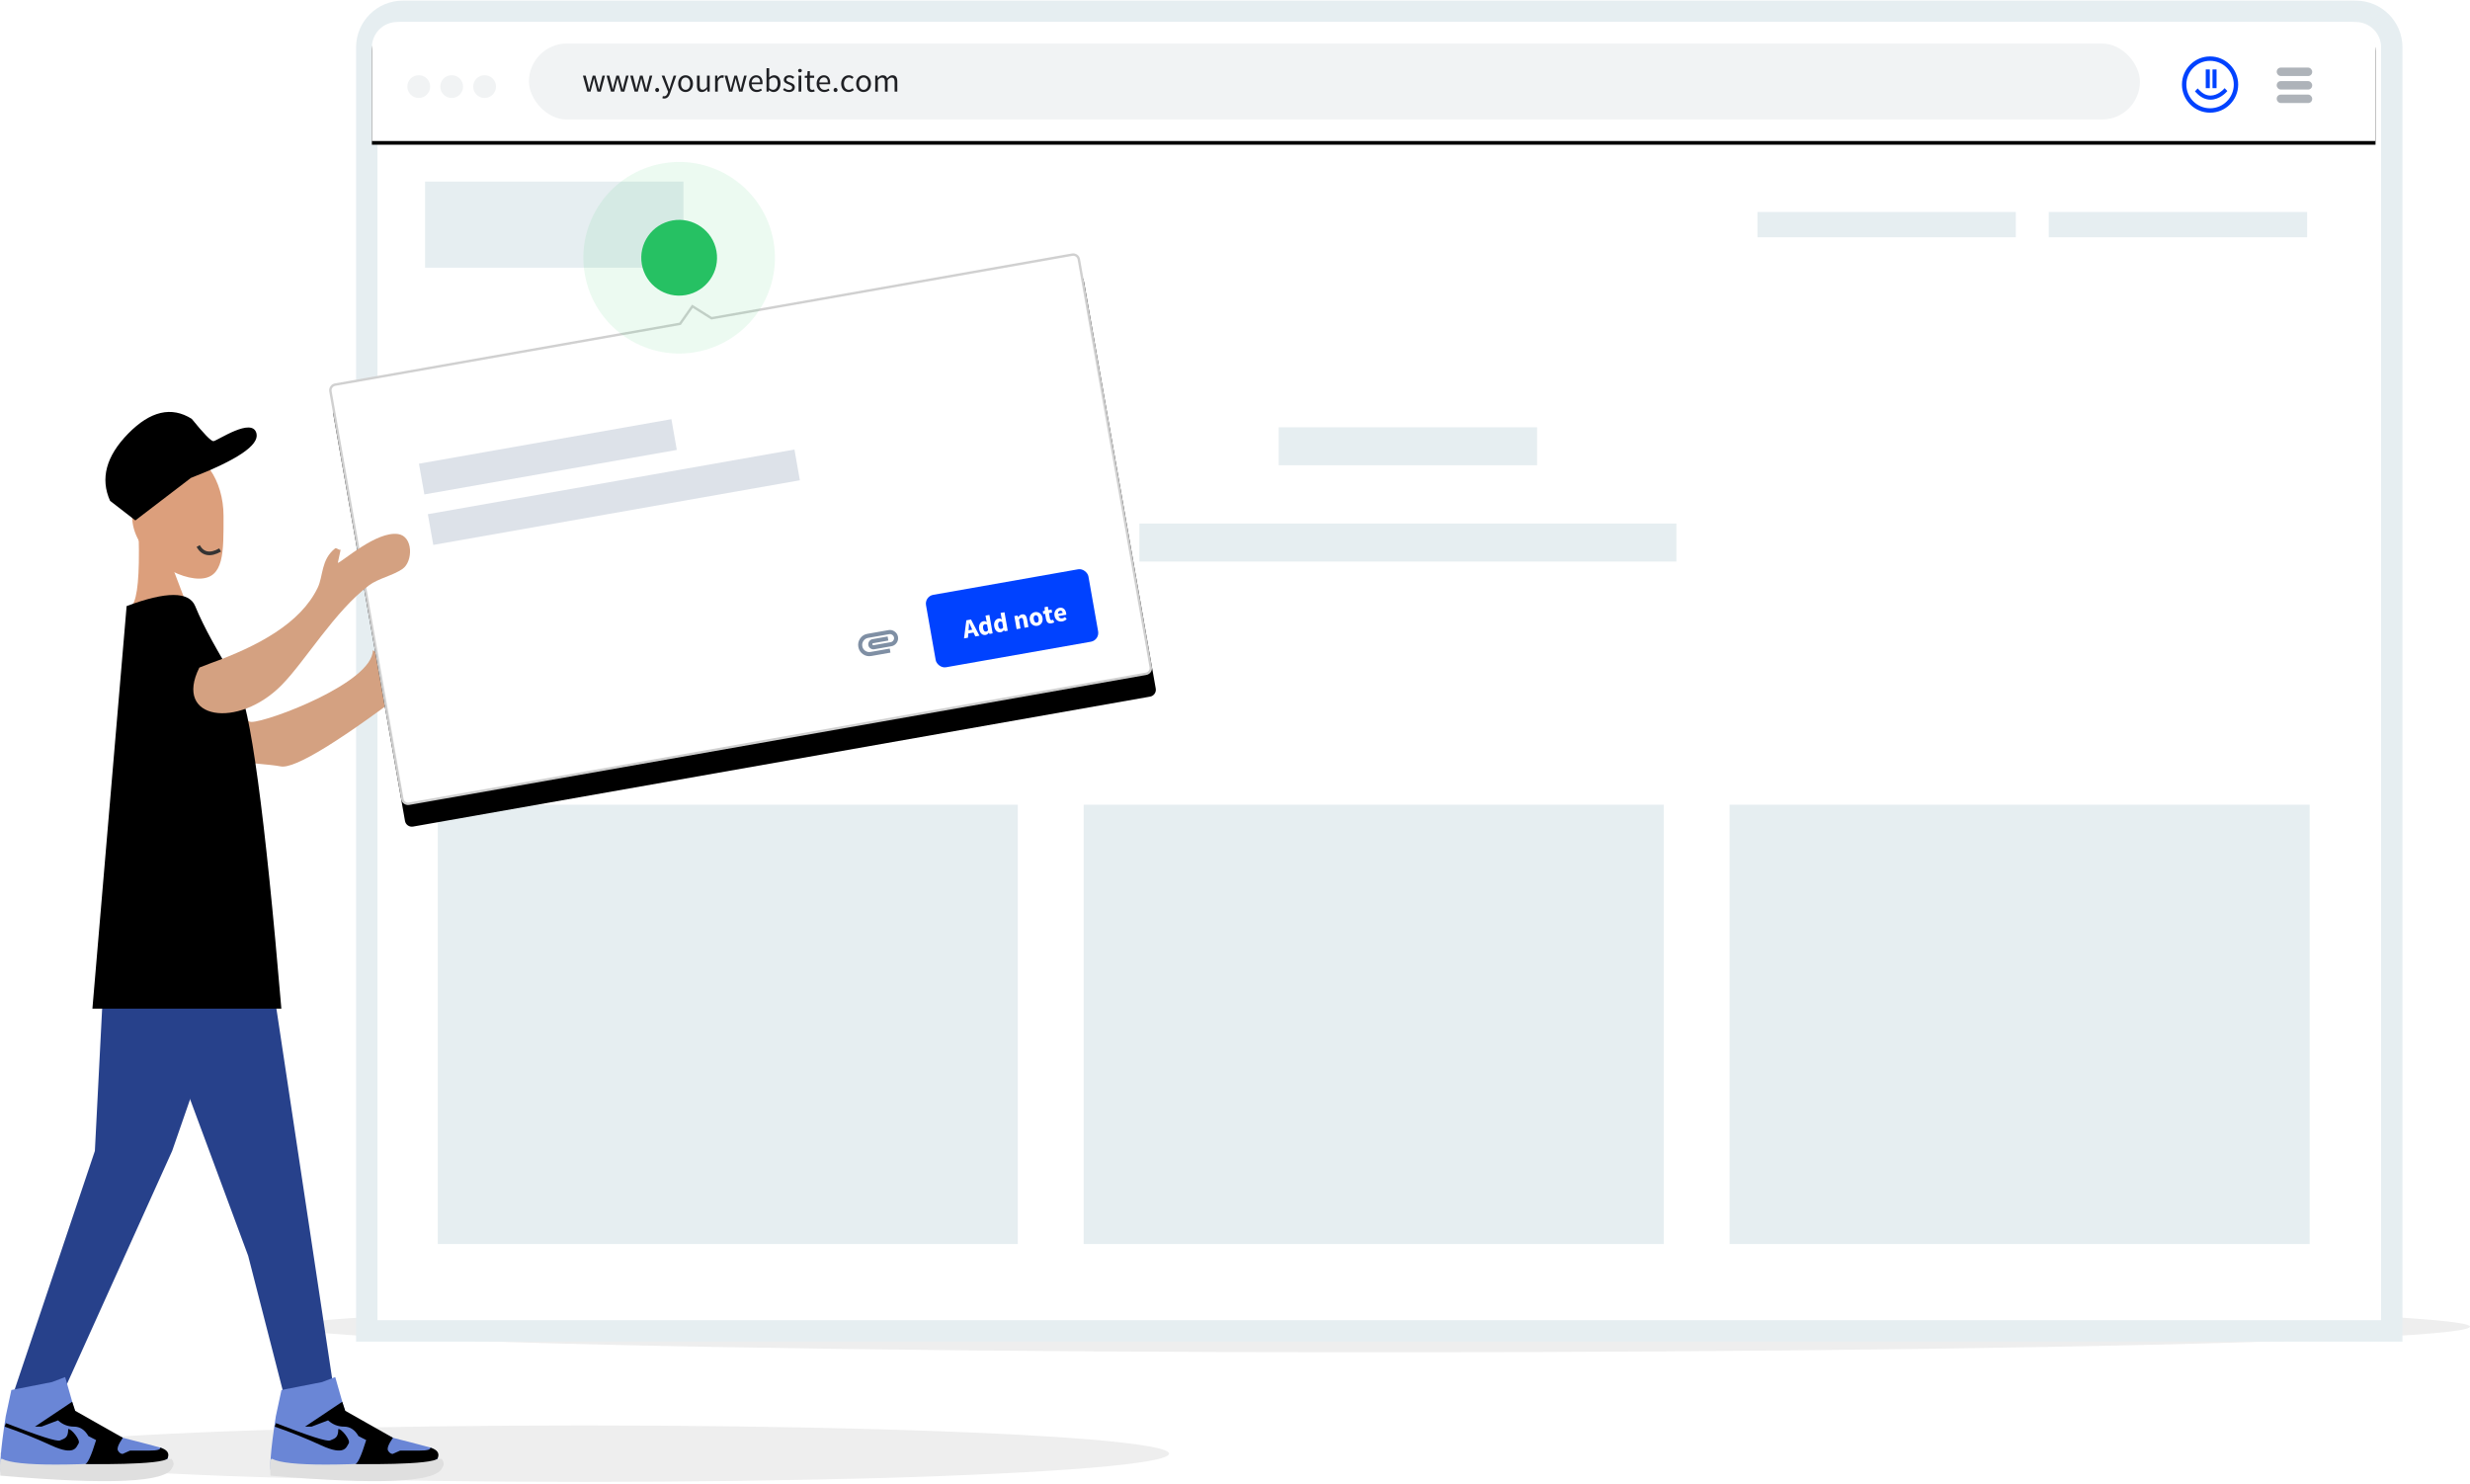 <?xml version="1.0" encoding="UTF-8"?>
<svg width="674px" height="405px" viewBox="0 0 674 405" version="1.1" xmlns="http://www.w3.org/2000/svg" xmlns:xlink="http://www.w3.org/1999/xlink">
    <title>Group 56</title>
    <defs>
        <path d="M29.392,-1.13686838e-13 L562.307,-1.13686838e-13 C566.125,-1.1527626e-13 569.219,3.095 569.219,6.912 L569.219,32.486 L569.219,32.486 L22.48,32.486 L22.48,6.912 C22.48,3.095 25.575,-1.15650129e-13 29.392,-1.13686838e-13 Z" id="path-1"></path>
        <filter x="-0.1%" y="-1.5%" width="100.2%" height="106.2%" filterUnits="objectBoundingBox" id="filter-2">
            <feOffset dx="0" dy="1" in="SourceAlpha" result="shadowOffsetOuter1"></feOffset>
            <feColorMatrix values="0 0 0 0 0.706   0 0 0 0 0.733   0 0 0 0 0.776  0 0 0 1 0" type="matrix" in="shadowOffsetOuter1"></feColorMatrix>
        </filter>
        <path d="M101.622,0.559 L106.328,4.816 L206.123,4.816 C207.173,4.816 208.024,5.667 208.024,6.717 L208.024,119.701 C208.024,120.751 207.173,121.602 206.123,121.602 L1.901,121.602 C0.851,121.602 -1.00854905e-14,120.751 0,119.701 L0,6.717 C9.34832839e-17,5.667 0.851,4.816 1.901,4.816 L97.355,4.816 L101.622,0.559 Z" id="path-3"></path>
        <filter x="-11.5%" y="-14.9%" width="123.1%" height="139.7%" filterUnits="objectBoundingBox" id="filter-4">
            <feOffset dx="0" dy="6" in="SourceAlpha" result="shadowOffsetOuter1"></feOffset>
            <feGaussianBlur stdDeviation="7" in="shadowOffsetOuter1" result="shadowBlurOuter1"></feGaussianBlur>
            <feComposite in="shadowBlurOuter1" in2="SourceAlpha" operator="out" result="shadowBlurOuter1"></feComposite>
            <feColorMatrix values="0 0 0 0 0   0 0 0 0 0   0 0 0 0 0  0 0 0 0.174 0" type="matrix" in="shadowBlurOuter1"></feColorMatrix>
        </filter>
        <filter x="-14.8%" y="-14.8%" width="129.6%" height="129.6%" filterUnits="objectBoundingBox" id="filter-5">
            <feOffset dx="0" dy="2" in="SourceAlpha" result="shadowOffsetOuter1"></feOffset>
            <feGaussianBlur stdDeviation="1" in="shadowOffsetOuter1" result="shadowBlurOuter1"></feGaussianBlur>
            <feColorMatrix values="0 0 0 0 0   0 0 0 0 0   0 0 0 0 0  0 0 0 0.287 0" type="matrix" in="shadowBlurOuter1" result="shadowMatrixOuter1"></feColorMatrix>
            <feMerge>
                <feMergeNode in="shadowMatrixOuter1"></feMergeNode>
                <feMergeNode in="SourceGraphic"></feMergeNode>
            </feMerge>
        </filter>
    </defs>
    <g id="Home---new" stroke="none" stroke-width="1" fill="none" fill-rule="evenodd">
        <g id="Group-56" transform="translate(0, 6)">
            <g id="Group-58" transform="translate(79, 0)">
                <ellipse id="Oval" fill-opacity="0.067" fill="#000000" cx="297.5" cy="356" rx="297.5" ry="7"></ellipse>
                <path d="M563.827,-2.916 C566.541,-2.916 568.998,-1.816 570.777,-0.037 C572.555,1.741 573.655,4.198 573.655,6.912 L573.655,6.912 L573.655,357.156 L21.084,357.156 L21.084,6.912 C21.084,4.198 22.184,1.741 23.963,-0.037 C25.741,-1.816 28.198,-2.916 30.912,-2.916 L30.912,-2.916 Z" id="Rectangle" stroke="#E6EEF1" stroke-width="5.832" fill="#FFFFFF"></path>
                <g id="Rectangle">
                    <use fill="black" fill-opacity="1" filter="url(#filter-2)" xlink:href="#path-1"></use>
                    <use fill="#FFFFFF" fill-rule="evenodd" xlink:href="#path-1"></use>
                </g>
                <rect id="Rectangle" fill="#F1F3F4" x="65.334" y="5.875" width="439.603" height="20.736" rx="10.368"></rect>
                <path d="M82.141,19.008 L82.752,16.672 C82.812,16.462 82.866,16.254 82.914,16.047 C82.962,15.841 83.01,15.626 83.057,15.405 L83.057,15.405 L83.093,15.405 C83.147,15.626 83.197,15.839 83.242,16.043 C83.287,16.246 83.336,16.453 83.39,16.663 L83.39,16.663 L84.019,19.008 L84.917,19.008 L86.086,14.641 L85.385,14.641 L84.747,17.166 C84.699,17.376 84.654,17.579 84.612,17.777 C84.57,17.975 84.525,18.175 84.477,18.379 L84.477,18.379 L84.441,18.379 C84.393,18.175 84.344,17.975 84.293,17.777 C84.242,17.579 84.19,17.376 84.136,17.166 L84.136,17.166 L83.453,14.641 L82.734,14.641 L82.06,17.166 C82.006,17.37 81.955,17.572 81.907,17.772 C81.859,17.973 81.811,18.175 81.764,18.379 L81.764,18.379 L81.728,18.379 C81.686,18.175 81.644,17.975 81.602,17.777 C81.56,17.579 81.515,17.376 81.467,17.166 L81.467,17.166 L80.82,14.641 L80.065,14.641 L81.278,19.008 L82.141,19.008 Z M88.593,19.008 L89.204,16.672 C89.264,16.462 89.317,16.254 89.365,16.047 C89.413,15.841 89.461,15.626 89.509,15.405 L89.509,15.405 L89.545,15.405 C89.599,15.626 89.648,15.839 89.693,16.043 C89.738,16.246 89.788,16.453 89.842,16.663 L89.842,16.663 L90.471,19.008 L91.369,19.008 L92.537,14.641 L91.836,14.641 L91.198,17.166 C91.15,17.376 91.106,17.579 91.064,17.777 C91.022,17.975 90.977,18.175 90.929,18.379 L90.929,18.379 L90.893,18.379 C90.845,18.175 90.796,17.975 90.745,17.777 C90.694,17.579 90.641,17.376 90.587,17.166 L90.587,17.166 L89.904,14.641 L89.186,14.641 L88.512,17.166 C88.458,17.37 88.407,17.572 88.359,17.772 C88.311,17.973 88.263,18.175 88.215,18.379 L88.215,18.379 L88.179,18.379 C88.137,18.175 88.095,17.975 88.053,17.777 C88.012,17.579 87.967,17.376 87.919,17.166 L87.919,17.166 L87.272,14.641 L86.517,14.641 L87.73,19.008 L88.593,19.008 Z M95.044,19.008 L95.655,16.672 C95.715,16.462 95.769,16.254 95.817,16.047 C95.865,15.841 95.913,15.626 95.961,15.405 L95.961,15.405 L95.997,15.405 C96.051,15.626 96.1,15.839 96.145,16.043 C96.19,16.246 96.239,16.453 96.293,16.663 L96.293,16.663 L96.922,19.008 L97.821,19.008 L98.989,14.641 L98.288,14.641 L97.65,17.166 C97.602,17.376 97.557,17.579 97.515,17.777 C97.473,17.975 97.428,18.175 97.381,18.379 L97.381,18.379 L97.345,18.379 C97.297,18.175 97.247,17.975 97.196,17.777 C97.145,17.579 97.093,17.376 97.039,17.166 L97.039,17.166 L96.356,14.641 L95.637,14.641 L94.963,17.166 C94.909,17.37 94.859,17.572 94.811,17.772 C94.763,17.973 94.715,18.175 94.667,18.379 L94.667,18.379 L94.631,18.379 C94.589,18.175 94.547,17.975 94.505,17.777 C94.463,17.579 94.418,17.376 94.37,17.166 L94.37,17.166 L93.723,14.641 L92.969,14.641 L94.182,19.008 L95.044,19.008 Z M100.328,19.116 C100.472,19.116 100.596,19.063 100.701,18.959 C100.806,18.854 100.858,18.72 100.858,18.559 C100.858,18.385 100.806,18.246 100.701,18.141 C100.596,18.036 100.472,17.984 100.328,17.984 C100.178,17.984 100.051,18.036 99.946,18.141 C99.841,18.246 99.789,18.385 99.789,18.559 C99.789,18.72 99.841,18.854 99.946,18.959 C100.051,19.063 100.178,19.116 100.328,19.116 Z M102.251,20.886 C102.472,20.886 102.667,20.847 102.835,20.769 C103.002,20.691 103.152,20.585 103.284,20.45 C103.416,20.315 103.53,20.155 103.625,19.969 C103.721,19.784 103.808,19.583 103.886,19.367 L103.886,19.367 L105.53,14.641 L104.812,14.641 L104.03,17.058 C103.97,17.25 103.91,17.453 103.85,17.669 C103.79,17.885 103.727,18.091 103.661,18.289 L103.661,18.289 L103.625,18.289 C103.56,18.085 103.489,17.877 103.414,17.665 C103.339,17.452 103.269,17.25 103.203,17.058 L103.203,17.058 L102.314,14.641 L101.55,14.641 L103.302,19.017 L103.203,19.34 C103.113,19.61 102.989,19.833 102.83,20.01 C102.672,20.187 102.466,20.275 102.215,20.275 C102.161,20.275 102.104,20.267 102.044,20.253 C101.984,20.238 101.93,20.224 101.882,20.212 L101.882,20.212 L101.739,20.796 C101.81,20.826 101.888,20.849 101.972,20.864 C102.056,20.879 102.149,20.886 102.251,20.886 Z M108.073,19.116 C108.343,19.116 108.599,19.065 108.842,18.963 C109.084,18.861 109.298,18.713 109.484,18.518 C109.67,18.324 109.818,18.084 109.929,17.799 C110.04,17.515 110.095,17.193 110.095,16.833 C110.095,16.468 110.04,16.143 109.929,15.859 C109.818,15.574 109.67,15.333 109.484,15.135 C109.298,14.938 109.084,14.788 108.842,14.686 C108.599,14.584 108.343,14.533 108.073,14.533 C107.804,14.533 107.548,14.584 107.305,14.686 C107.062,14.788 106.848,14.938 106.663,15.135 C106.477,15.333 106.329,15.574 106.218,15.859 C106.107,16.143 106.052,16.468 106.052,16.833 C106.052,17.193 106.107,17.515 106.218,17.799 C106.329,18.084 106.477,18.324 106.663,18.518 C106.848,18.713 107.062,18.861 107.305,18.963 C107.548,19.065 107.804,19.116 108.073,19.116 Z M108.073,18.505 C107.888,18.505 107.717,18.464 107.561,18.384 C107.405,18.303 107.272,18.189 107.161,18.042 C107.051,17.895 106.965,17.72 106.905,17.516 C106.845,17.313 106.815,17.085 106.815,16.833 C106.815,16.582 106.845,16.353 106.905,16.146 C106.965,15.939 107.051,15.761 107.161,15.611 C107.272,15.462 107.405,15.346 107.561,15.265 C107.717,15.185 107.888,15.144 108.073,15.144 C108.259,15.144 108.43,15.185 108.586,15.265 C108.741,15.346 108.875,15.462 108.985,15.611 C109.096,15.761 109.182,15.939 109.241,16.146 C109.301,16.353 109.331,16.582 109.331,16.833 C109.331,17.085 109.301,17.313 109.241,17.516 C109.182,17.72 109.096,17.895 108.985,18.042 C108.875,18.189 108.741,18.303 108.586,18.384 C108.43,18.464 108.259,18.505 108.073,18.505 Z M112.521,19.116 C112.827,19.116 113.092,19.044 113.316,18.9 C113.541,18.756 113.755,18.565 113.959,18.325 L113.959,18.325 L113.986,18.325 L114.049,19.008 L114.66,19.008 L114.66,14.641 L113.923,14.641 L113.923,17.741 C113.713,17.999 113.522,18.186 113.348,18.303 C113.174,18.419 112.974,18.478 112.746,18.478 C112.458,18.478 112.25,18.386 112.121,18.204 C111.993,18.021 111.928,17.723 111.928,17.31 L111.928,17.31 L111.928,14.641 L111.182,14.641 L111.182,17.409 C111.182,17.972 111.289,18.397 111.501,18.685 C111.714,18.972 112.054,19.116 112.521,19.116 Z M116.87,19.008 L116.87,16.204 C117.02,15.833 117.195,15.573 117.396,15.423 C117.597,15.273 117.79,15.198 117.976,15.198 C118.065,15.198 118.14,15.204 118.2,15.216 C118.26,15.228 118.326,15.246 118.398,15.27 L118.398,15.27 L118.542,14.623 C118.404,14.563 118.248,14.533 118.074,14.533 C117.823,14.533 117.591,14.614 117.378,14.776 C117.165,14.938 116.984,15.156 116.834,15.432 L116.834,15.432 L116.807,15.432 L116.744,14.641 L116.133,14.641 L116.133,19.008 L116.87,19.008 Z M120.806,19.008 L121.417,16.672 C121.477,16.462 121.531,16.254 121.579,16.047 C121.627,15.841 121.675,15.626 121.722,15.405 L121.722,15.405 L121.758,15.405 C121.812,15.626 121.862,15.839 121.907,16.043 C121.952,16.246 122.001,16.453 122.055,16.663 L122.055,16.663 L122.684,19.008 L123.583,19.008 L124.751,14.641 L124.05,14.641 L123.412,17.166 C123.364,17.376 123.319,17.579 123.277,17.777 C123.235,17.975 123.19,18.175 123.142,18.379 L123.142,18.379 L123.106,18.379 C123.058,18.175 123.009,17.975 122.958,17.777 C122.907,17.579 122.855,17.376 122.801,17.166 L122.801,17.166 L122.118,14.641 L121.399,14.641 L120.725,17.166 C120.671,17.37 120.62,17.572 120.572,17.772 C120.524,17.973 120.476,18.175 120.429,18.379 L120.429,18.379 L120.393,18.379 C120.351,18.175 120.309,17.975 120.267,17.777 C120.225,17.579 120.18,17.376 120.132,17.166 L120.132,17.166 L119.485,14.641 L118.73,14.641 L119.943,19.008 L120.806,19.008 Z M127.473,19.116 C127.773,19.116 128.039,19.071 128.273,18.981 C128.507,18.891 128.719,18.786 128.911,18.667 L128.911,18.667 L128.65,18.181 C128.489,18.283 128.319,18.366 128.143,18.428 C127.966,18.491 127.773,18.523 127.563,18.523 C127.144,18.523 126.804,18.385 126.543,18.109 C126.283,17.834 126.137,17.459 126.107,16.986 L126.107,16.986 L129.055,16.986 C129.073,16.878 129.082,16.744 129.082,16.582 C129.082,16.27 129.043,15.989 128.965,15.737 C128.887,15.486 128.775,15.27 128.628,15.09 C128.481,14.911 128.298,14.773 128.08,14.677 C127.861,14.581 127.614,14.533 127.338,14.533 C127.087,14.533 126.844,14.586 126.611,14.69 C126.377,14.795 126.169,14.947 125.986,15.144 C125.803,15.342 125.657,15.583 125.546,15.868 C125.435,16.152 125.38,16.474 125.38,16.833 C125.38,17.193 125.434,17.513 125.541,17.795 C125.649,18.076 125.797,18.315 125.986,18.509 C126.175,18.704 126.397,18.854 126.651,18.959 C126.906,19.063 127.18,19.116 127.473,19.116 Z M128.435,16.501 L126.098,16.501 C126.122,16.279 126.172,16.083 126.247,15.912 C126.322,15.742 126.416,15.598 126.53,15.481 C126.644,15.364 126.771,15.274 126.912,15.212 C127.052,15.149 127.201,15.117 127.356,15.117 C127.698,15.117 127.963,15.236 128.152,15.472 C128.34,15.709 128.435,16.052 128.435,16.501 L128.435,16.501 Z M132.092,19.116 C132.343,19.116 132.583,19.063 132.811,18.959 C133.038,18.854 133.239,18.699 133.413,18.496 C133.586,18.292 133.724,18.044 133.826,17.75 C133.928,17.456 133.979,17.124 133.979,16.753 C133.979,16.417 133.941,16.113 133.867,15.841 C133.792,15.568 133.681,15.334 133.534,15.14 C133.387,14.945 133.206,14.795 132.99,14.69 C132.775,14.586 132.526,14.533 132.245,14.533 C131.999,14.533 131.759,14.592 131.526,14.708 C131.292,14.825 131.077,14.97 130.879,15.144 L130.879,15.144 L130.897,14.353 L130.897,12.61 L130.16,12.61 L130.16,19.008 L130.753,19.008 L130.816,18.577 L130.843,18.577 C131.035,18.75 131.24,18.884 131.458,18.977 C131.677,19.069 131.888,19.116 132.092,19.116 Z M131.966,18.496 C131.822,18.496 131.656,18.461 131.467,18.392 C131.279,18.324 131.088,18.205 130.897,18.038 L130.897,18.038 L130.897,15.746 C131.322,15.351 131.711,15.153 132.065,15.153 C132.269,15.153 132.444,15.192 132.591,15.27 C132.737,15.348 132.857,15.457 132.95,15.598 C133.043,15.739 133.11,15.908 133.152,16.106 C133.194,16.303 133.215,16.522 133.215,16.762 C133.215,17.031 133.184,17.274 133.121,17.489 C133.058,17.705 132.971,17.886 132.86,18.033 C132.749,18.18 132.618,18.294 132.465,18.375 C132.312,18.455 132.146,18.496 131.966,18.496 Z M136.288,19.116 C136.546,19.116 136.775,19.081 136.976,19.012 C137.176,18.944 137.344,18.849 137.479,18.729 C137.614,18.61 137.715,18.472 137.784,18.316 C137.853,18.16 137.888,17.993 137.888,17.813 C137.888,17.609 137.847,17.436 137.766,17.292 C137.685,17.148 137.582,17.027 137.456,16.928 C137.33,16.829 137.188,16.747 137.029,16.681 C136.871,16.615 136.713,16.552 136.558,16.492 C136.432,16.444 136.311,16.398 136.194,16.353 C136.077,16.308 135.974,16.257 135.884,16.2 C135.794,16.143 135.722,16.077 135.668,16.002 C135.614,15.927 135.587,15.839 135.587,15.737 C135.587,15.57 135.652,15.423 135.78,15.297 C135.909,15.171 136.111,15.108 136.387,15.108 C136.579,15.108 136.755,15.144 136.917,15.216 C137.079,15.288 137.235,15.381 137.384,15.495 L137.384,15.495 L137.735,15.027 C137.567,14.89 137.368,14.773 137.137,14.677 C136.907,14.581 136.654,14.533 136.378,14.533 C136.144,14.533 135.935,14.565 135.749,14.628 C135.563,14.69 135.406,14.777 135.277,14.888 C135.148,14.999 135.05,15.131 134.981,15.283 C134.912,15.436 134.877,15.599 134.877,15.773 C134.877,15.959 134.916,16.118 134.994,16.249 C135.072,16.381 135.172,16.497 135.295,16.595 C135.418,16.694 135.557,16.778 135.713,16.847 C135.869,16.916 136.025,16.977 136.18,17.031 L136.18,17.031 L136.54,17.175 C136.66,17.223 136.766,17.278 136.859,17.341 C136.952,17.404 137.028,17.477 137.088,17.561 C137.148,17.645 137.178,17.744 137.178,17.858 C137.178,18.05 137.106,18.211 136.962,18.343 C136.818,18.475 136.603,18.541 136.315,18.541 C136.052,18.541 135.819,18.493 135.619,18.397 C135.418,18.301 135.222,18.175 135.03,18.02 L135.03,18.02 L134.662,18.514 C134.871,18.688 135.117,18.831 135.399,18.945 C135.68,19.059 135.977,19.116 136.288,19.116 Z M139.289,13.742 C139.433,13.742 139.554,13.698 139.653,13.608 C139.752,13.518 139.802,13.404 139.802,13.266 C139.802,13.122 139.752,13.007 139.653,12.92 C139.554,12.833 139.433,12.79 139.289,12.79 C139.146,12.79 139.024,12.833 138.925,12.92 C138.827,13.007 138.777,13.122 138.777,13.266 C138.777,13.404 138.827,13.518 138.925,13.608 C139.024,13.698 139.146,13.742 139.289,13.742 Z M139.649,19.008 L139.649,14.641 L138.912,14.641 L138.912,19.008 L139.649,19.008 Z M142.497,19.116 C142.635,19.116 142.774,19.099 142.915,19.066 C143.056,19.033 143.186,18.996 143.306,18.954 L143.306,18.954 L143.162,18.397 C143.09,18.427 143.009,18.454 142.92,18.478 C142.83,18.502 142.746,18.514 142.668,18.514 C142.416,18.514 142.241,18.44 142.142,18.294 C142.043,18.147 141.994,17.939 141.994,17.669 L141.994,17.669 L141.994,15.243 L143.171,15.243 L143.171,14.641 L141.994,14.641 L141.994,13.419 L141.374,13.419 L141.284,14.641 L140.601,14.686 L140.601,15.243 L141.248,15.243 L141.248,17.66 C141.248,17.876 141.269,18.073 141.311,18.253 C141.353,18.433 141.423,18.586 141.522,18.711 C141.621,18.837 141.75,18.936 141.909,19.008 C142.067,19.08 142.264,19.116 142.497,19.116 Z M145.93,19.116 C146.229,19.116 146.496,19.071 146.729,18.981 C146.963,18.891 147.176,18.786 147.367,18.667 L147.367,18.667 L147.107,18.181 C146.945,18.283 146.776,18.366 146.599,18.428 C146.422,18.491 146.229,18.523 146.02,18.523 C145.6,18.523 145.26,18.385 145,18.109 C144.739,17.834 144.594,17.459 144.564,16.986 L144.564,16.986 L147.511,16.986 C147.529,16.878 147.538,16.744 147.538,16.582 C147.538,16.27 147.499,15.989 147.421,15.737 C147.343,15.486 147.231,15.27 147.084,15.09 C146.938,14.911 146.755,14.773 146.536,14.677 C146.318,14.581 146.07,14.533 145.795,14.533 C145.543,14.533 145.301,14.586 145.067,14.69 C144.833,14.795 144.625,14.947 144.443,15.144 C144.26,15.342 144.113,15.583 144.002,15.868 C143.891,16.152 143.836,16.474 143.836,16.833 C143.836,17.193 143.89,17.513 143.998,17.795 C144.106,18.076 144.254,18.315 144.443,18.509 C144.631,18.704 144.853,18.854 145.108,18.959 C145.362,19.063 145.636,19.116 145.93,19.116 Z M146.891,16.501 L144.555,16.501 C144.579,16.279 144.628,16.083 144.703,15.912 C144.778,15.742 144.872,15.598 144.986,15.481 C145.1,15.364 145.227,15.274 145.368,15.212 C145.509,15.149 145.657,15.117 145.813,15.117 C146.154,15.117 146.419,15.236 146.608,15.472 C146.797,15.709 146.891,16.052 146.891,16.501 L146.891,16.501 Z M149.003,19.116 C149.147,19.116 149.271,19.063 149.376,18.959 C149.481,18.854 149.533,18.72 149.533,18.559 C149.533,18.385 149.481,18.246 149.376,18.141 C149.271,18.036 149.147,17.984 149.003,17.984 C148.853,17.984 148.726,18.036 148.621,18.141 C148.516,18.246 148.464,18.385 148.464,18.559 C148.464,18.72 148.516,18.854 148.621,18.959 C148.726,19.063 148.853,19.116 149.003,19.116 Z M152.579,19.116 C152.843,19.116 153.096,19.065 153.338,18.963 C153.581,18.861 153.801,18.723 153.999,18.55 L153.999,18.55 L153.666,18.065 C153.535,18.184 153.383,18.288 153.213,18.375 C153.042,18.461 152.852,18.505 152.642,18.505 C152.444,18.505 152.262,18.464 152.094,18.384 C151.926,18.303 151.784,18.189 151.667,18.042 C151.55,17.895 151.459,17.72 151.393,17.516 C151.327,17.313 151.294,17.085 151.294,16.833 C151.294,16.582 151.329,16.353 151.397,16.146 C151.466,15.939 151.561,15.761 151.68,15.611 C151.8,15.462 151.944,15.346 152.112,15.265 C152.28,15.185 152.462,15.144 152.66,15.144 C152.834,15.144 152.991,15.18 153.132,15.252 C153.272,15.324 153.409,15.417 153.541,15.531 L153.541,15.531 L153.909,15.054 C153.759,14.917 153.581,14.795 153.374,14.69 C153.168,14.586 152.92,14.533 152.633,14.533 C152.351,14.533 152.083,14.584 151.829,14.686 C151.574,14.788 151.351,14.938 151.159,15.135 C150.968,15.333 150.815,15.574 150.701,15.859 C150.587,16.143 150.53,16.468 150.53,16.833 C150.53,17.193 150.583,17.515 150.688,17.799 C150.792,18.084 150.936,18.324 151.119,18.518 C151.302,18.713 151.519,18.861 151.77,18.963 C152.022,19.065 152.292,19.116 152.579,19.116 Z M156.65,19.116 C156.919,19.116 157.175,19.065 157.418,18.963 C157.66,18.861 157.875,18.713 158.06,18.518 C158.246,18.324 158.394,18.084 158.505,17.799 C158.616,17.515 158.671,17.193 158.671,16.833 C158.671,16.468 158.616,16.143 158.505,15.859 C158.394,15.574 158.246,15.333 158.06,15.135 C157.875,14.938 157.66,14.788 157.418,14.686 C157.175,14.584 156.919,14.533 156.65,14.533 C156.38,14.533 156.124,14.584 155.881,14.686 C155.639,14.788 155.424,14.938 155.239,15.135 C155.053,15.333 154.905,15.574 154.794,15.859 C154.683,16.143 154.628,16.468 154.628,16.833 C154.628,17.193 154.683,17.515 154.794,17.799 C154.905,18.084 155.053,18.324 155.239,18.518 C155.424,18.713 155.639,18.861 155.881,18.963 C156.124,19.065 156.38,19.116 156.65,19.116 Z M156.65,18.505 C156.464,18.505 156.293,18.464 156.137,18.384 C155.982,18.303 155.848,18.189 155.737,18.042 C155.627,17.895 155.541,17.72 155.481,17.516 C155.421,17.313 155.392,17.085 155.392,16.833 C155.392,16.582 155.421,16.353 155.481,16.146 C155.541,15.939 155.627,15.761 155.737,15.611 C155.848,15.462 155.982,15.346 156.137,15.265 C156.293,15.185 156.464,15.144 156.65,15.144 C156.835,15.144 157.006,15.185 157.162,15.265 C157.317,15.346 157.451,15.462 157.562,15.611 C157.672,15.761 157.758,15.939 157.818,16.146 C157.878,16.353 157.908,16.582 157.908,16.833 C157.908,17.085 157.878,17.313 157.818,17.516 C157.758,17.72 157.672,17.895 157.562,18.042 C157.451,18.189 157.317,18.303 157.162,18.384 C157.006,18.464 156.835,18.505 156.65,18.505 Z M160.558,19.008 L160.558,15.845 C160.96,15.396 161.325,15.171 161.655,15.171 C161.936,15.171 162.143,15.263 162.275,15.445 C162.406,15.628 162.472,15.926 162.472,16.339 L162.472,16.339 L162.472,19.008 L163.209,19.008 L163.209,15.845 C163.61,15.396 163.976,15.171 164.305,15.171 C164.581,15.171 164.784,15.263 164.916,15.445 C165.048,15.628 165.114,15.926 165.114,16.339 L165.114,16.339 L165.114,19.008 L165.851,19.008 L165.851,16.24 C165.851,15.677 165.741,15.252 165.523,14.964 C165.304,14.677 164.97,14.533 164.521,14.533 C164.251,14.533 164.001,14.61 163.771,14.762 C163.54,14.915 163.311,15.117 163.083,15.369 C162.993,15.105 162.854,14.9 162.665,14.753 C162.477,14.607 162.215,14.533 161.879,14.533 C161.616,14.533 161.371,14.604 161.147,14.744 C160.922,14.885 160.714,15.06 160.522,15.27 L160.522,15.27 L160.495,15.27 L160.432,14.641 L159.821,14.641 L159.821,19.008 L160.558,19.008 Z" id="www.yourwebsite.com" fill="#1F2024" fill-rule="nonzero"></path>
                <rect id="Rectangle" fill="#AEB3B9" x="542.262" y="12.442" width="9.677" height="2.304" rx="1.106"></rect>
                <circle id="Oval" stroke="#0042FF" stroke-width="1.198" fill-opacity="0" fill="#FFFFFF" cx="524.072" cy="17.072" r="7.072"></circle>
                <path d="M524.201,21.197 C522.808,21.197 521.503,20.565 520.321,19.319 L519.947,18.925 L520.688,18.128 L521.062,18.523 C522.047,19.561 523.103,20.094 524.225,20.077 C526.156,20.063 527.652,18.469 527.667,18.453 L528.035,18.054 L528.787,18.836 L528.42,19.236 C528.347,19.315 526.615,21.176 524.243,21.197 C524.229,21.197 524.215,21.197 524.201,21.197" id="Fill-1" fill="#0042FF"></path>
                <polygon id="Fill-4" fill="#0042FF" points="523.998 18.054 523.998 14.422 523.998 12.947 522.893 12.947 522.893 14.422 522.893 18.054"></polygon>
                <polygon id="Fill-6" fill="#0042FF" points="525.84 18.054 525.84 14.422 525.84 12.947 524.735 12.947 524.735 14.422 524.735 18.054"></polygon>
                <rect id="Rectangle" fill="#AEB3B9" x="542.262" y="16.128" width="9.677" height="2.304" rx="1.106"></rect>
                <rect id="Rectangle" fill="#AEB3B9" x="542.262" y="19.814" width="9.677" height="2.304" rx="1.106"></rect>
                <circle id="Oval" fill="#F1F3F4" cx="53.238" cy="17.626" r="3.11"></circle>
                <circle id="Oval" fill="#F1F3F4" cx="44.253" cy="17.626" r="3.11"></circle>
                <circle id="Oval" fill="#F1F3F4" cx="35.267" cy="17.626" r="3.11"></circle>
                <rect id="Rectangle" fill="#E6EEF1" x="36.995" y="43.546" width="70.502" height="23.501"></rect>
                <rect id="Rectangle" fill="#E6EEF1" x="40.451" y="213.581" width="158.285" height="119.88"></rect>
                <rect id="Rectangle" fill="#E6EEF1" x="216.707" y="213.581" width="158.285" height="119.88"></rect>
                <rect id="Rectangle" fill="#E6EEF1" x="392.963" y="213.581" width="158.285" height="119.88"></rect>
                <rect id="Rectangle" fill="#E6EEF1" x="269.93" y="110.592" width="70.502" height="10.368"></rect>
                <rect id="Rectangle" fill="#E6EEF1" x="231.914" y="136.858" width="146.534" height="10.368"></rect>
                <rect id="Rectangle" fill="#E6EEF1" x="400.566" y="51.84" width="70.502" height="6.912"></rect>
                <rect id="Rectangle" fill="#E6EEF1" x="480.054" y="51.84" width="70.502" height="6.912"></rect>
            </g>
            <g id="Group-57" transform="translate(0, 16)">
                <ellipse id="Oval" fill-opacity="0.067" fill="#000000" cx="159.5" cy="374.66" rx="159.5" ry="7.7"></ellipse>
                <g id="Group-32" transform="translate(2.64, 0)">
                    <path d="M50.53,148.896 C57.842,166.29 62.999,174.987 66.002,174.987 C70.505,174.987 99.09,164.257 99.09,155.443 C106.273,159.771 110.759,162.357 112.546,163.202 C90.718,179.926 77.847,187.9 73.932,187.124 C68.06,185.961 45.381,185.755 43.623,179.534 C42.452,175.387 39.82,167.866 35.728,156.97 L50.53,148.896 Z" id="Path-35" fill="#D4A181"></path>
                    <polygon id="Path-32" fill="#27418B" points="68.611 225.522 89.017 360.954 75.191 360.038 65.075 320.665 29.788 225.522"></polygon>
                    <polyline id="Path-31" fill="#27418B" points="67.426 225.522 44.34 292.055 13.239 360.954 0.088 360.954 23.249 292.055 26.645 225.522 71.368 225.522"></polyline>
                    <g id="Group-31" transform="translate(32.749, 100.892)">
                        <path d="M18.943,34.996 C25.832,34.996 25.608,27.75 25.608,17.908 C25.608,8.066 20.023,0.088 13.134,0.088 C6.245,0.088 0.66,8.066 0.66,17.908 C0.66,27.75 12.054,34.996 18.943,34.996 Z" id="Oval" fill="#DC9F7C"></path>
                        <path d="M24.681,27.187 C21.974,28.706 19.974,28.346 18.681,26.108" id="Path-20" stroke="#343333"></path>
                        <path d="M2.459,23.67 C2.716,34.01 2.139,40.192 0.728,42.216 C-0.684,44.241 4.387,44.539 15.941,43.111 L9.762,26.849 L2.459,23.67 Z" id="Path-27" fill="#DC9F7C"></path>
                    </g>
                    <path d="M31.913,143.382 C42.717,139.34 48.953,139.34 50.619,143.382 C53.119,149.444 56.766,155.783 62.079,164.592 C65.621,170.464 69.64,200.011 74.137,253.231 L22.577,253.231 L31.913,143.382 Z" id="Path-30" fill="#000000"></path>
                    <g id="Group-16" transform="translate(195.966, 99.836) rotate(-10) translate(-195.966, -99.836) translate(91.466, 17.836)">
                        <g id="Group-20" transform="translate(0, 0)">
                            <g id="Group-10" transform="translate(0, 0)">
                                <g id="Group-11" transform="translate(0, 41.62)">
                                    <g id="Combined-Shape">
                                        <use fill="black" fill-opacity="1" filter="url(#filter-4)" xlink:href="#path-3"></use>
                                        <path stroke="#D0D0D0" stroke-width="0.66" d="M101.633,1.014 L106.201,5.146 L206.123,5.146 C206.557,5.146 206.949,5.322 207.233,5.607 C207.518,5.891 207.694,6.283 207.694,6.717 L207.694,6.717 L207.694,119.701 C207.694,120.135 207.518,120.527 207.233,120.812 C206.949,121.096 206.557,121.272 206.123,121.272 L206.123,121.272 L1.901,121.272 C1.467,121.272 1.074,121.096 0.79,120.812 C0.506,120.527 0.33,120.135 0.33,119.701 L0.33,119.701 L0.33,6.717 C0.33,6.283 0.506,5.891 0.79,5.607 C1.074,5.322 1.467,5.146 1.901,5.146 L1.901,5.146 L97.491,5.146 L101.633,1.014 Z" stroke-linejoin="square" fill="#FFFFFF" fill-rule="evenodd"></path>
                                    </g>
                                    <path d="M138.438,103.476 L138.438,102.353 L133.132,102.353 C132.592,102.353 132.13,102.165 131.747,101.791 C131.363,101.416 131.172,100.959 131.172,100.419 C131.172,99.878 131.363,99.417 131.747,99.033 C132.13,98.65 132.592,98.458 133.132,98.458 L138.986,98.458 C139.283,98.458 139.544,98.572 139.771,98.798 C139.997,99.025 140.11,99.286 140.11,99.582 C140.11,99.878 139.997,100.135 139.771,100.353 C139.544,100.571 139.283,100.68 138.986,100.68 L134.204,100.68 C134.047,100.68 133.968,100.588 133.968,100.405 C133.968,100.222 134.047,100.131 134.204,100.131 L138.438,100.131 L138.438,99.007 L134.256,99.007 C133.873,99.007 133.541,99.147 133.263,99.425 C132.984,99.704 132.845,100.035 132.845,100.419 C132.845,100.802 132.984,101.129 133.263,101.399 C133.541,101.669 133.873,101.804 134.256,101.804 L138.986,101.804 C139.596,101.804 140.119,101.586 140.555,101.15 C140.99,100.715 141.208,100.192 141.208,99.582 C141.208,98.972 140.99,98.445 140.555,98.001 C140.119,97.557 139.596,97.334 138.986,97.334 L133.132,97.334 C132.278,97.334 131.555,97.635 130.963,98.236 C130.37,98.837 130.074,99.565 130.074,100.419 C130.074,101.272 130.37,101.995 130.963,102.588 C131.555,103.18 132.278,103.476 133.132,103.476 L138.438,103.476 Z" id="a" fill="#7F8FA4" fill-rule="nonzero"></path>
                                    <g id="Group-42" transform="translate(78.718, 6.528) scale(1, -1) rotate(90) translate(-78.718, -6.528) translate(72.218, -4.472)">
                                        <g id="Group-7" transform="translate(6.387, 10.644) scale(-1, 1) translate(-6.387, -10.644) "></g>
                                    </g>
                                    <g id="Dynamic-group" transform="translate(150.239, 89.972)">
                                        <rect id="BG" fill="#0042FF" x="0" y="0" width="45.011" height="20.072" rx="2.433"></rect>
                                        <path d="M9.731,13.174 L10.023,12.043 L11.475,12.043 L11.767,13.174 L12.906,13.174 L11.417,8.415 L10.125,8.415 L8.636,13.174 L9.731,13.174 Z M11.256,11.204 L10.242,11.204 L10.359,10.766 C10.427,10.527 10.491,10.275 10.552,10.01 C10.613,9.745 10.672,9.486 10.731,9.233 L10.76,9.233 C10.823,9.481 10.887,9.739 10.95,10.007 C11.013,10.274 11.079,10.527 11.147,10.766 L11.256,11.204 Z M14.629,13.262 C14.804,13.262 14.976,13.219 15.147,13.134 C15.317,13.049 15.466,12.943 15.592,12.817 L15.621,12.817 L15.694,13.174 L16.57,13.174 L16.57,8.058 L15.497,8.058 L15.497,9.291 L15.541,9.846 C15.414,9.729 15.285,9.637 15.154,9.569 C15.023,9.5 14.855,9.466 14.65,9.466 C14.461,9.466 14.275,9.51 14.092,9.598 C13.91,9.685 13.749,9.811 13.61,9.974 C13.472,10.137 13.36,10.335 13.275,10.569 C13.189,10.802 13.147,11.067 13.147,11.364 C13.147,11.661 13.182,11.926 13.253,12.16 C13.323,12.393 13.423,12.592 13.552,12.755 C13.681,12.918 13.837,13.043 14.019,13.131 C14.202,13.218 14.405,13.262 14.629,13.262 Z M14.906,12.386 C14.697,12.386 14.535,12.303 14.421,12.138 C14.306,11.972 14.249,11.71 14.249,11.35 C14.249,11.004 14.315,10.75 14.446,10.587 C14.577,10.424 14.728,10.342 14.899,10.342 C14.996,10.342 15.096,10.359 15.198,10.393 C15.3,10.427 15.4,10.488 15.497,10.576 L15.497,12.058 C15.41,12.179 15.318,12.264 15.223,12.313 C15.129,12.362 15.023,12.386 14.906,12.386 Z M18.811,13.262 C18.986,13.262 19.159,13.219 19.329,13.134 C19.499,13.049 19.648,12.943 19.774,12.817 L19.804,12.817 L19.877,13.174 L20.752,13.174 L20.752,8.058 L19.68,8.058 L19.68,9.291 L19.723,9.846 C19.597,9.729 19.468,9.637 19.336,9.569 C19.205,9.5 19.037,9.466 18.833,9.466 C18.643,9.466 18.457,9.51 18.274,9.598 C18.092,9.685 17.931,9.811 17.793,9.974 C17.654,10.137 17.542,10.335 17.457,10.569 C17.372,10.802 17.329,11.067 17.329,11.364 C17.329,11.661 17.364,11.926 17.435,12.16 C17.506,12.393 17.605,12.592 17.734,12.755 C17.863,12.918 18.019,13.043 18.201,13.131 C18.384,13.218 18.587,13.262 18.811,13.262 Z M19.088,12.386 C18.879,12.386 18.717,12.303 18.603,12.138 C18.489,11.972 18.431,11.71 18.431,11.35 C18.431,11.004 18.497,10.75 18.628,10.587 C18.76,10.424 18.911,10.342 19.081,10.342 C19.178,10.342 19.278,10.359 19.38,10.393 C19.482,10.427 19.582,10.488 19.68,10.576 L19.68,12.058 C19.592,12.179 19.501,12.264 19.406,12.313 C19.311,12.362 19.205,12.386 19.088,12.386 Z M24.293,13.174 L24.293,10.729 C24.409,10.617 24.516,10.531 24.614,10.47 C24.711,10.409 24.828,10.379 24.964,10.379 C25.12,10.379 25.233,10.427 25.303,10.525 C25.374,10.622 25.409,10.802 25.409,11.065 L25.409,13.174 L26.482,13.174 L26.482,10.926 C26.482,10.469 26.393,10.111 26.216,9.853 C26.038,9.595 25.752,9.466 25.358,9.466 C25.11,9.466 24.893,9.521 24.709,9.631 C24.524,9.74 24.353,9.868 24.198,10.014 L24.168,10.014 L24.095,9.554 L23.22,9.554 L23.22,13.174 L24.293,13.174 Z M28.949,13.262 C29.178,13.262 29.398,13.219 29.61,13.134 C29.822,13.049 30.009,12.926 30.172,12.766 C30.335,12.605 30.465,12.407 30.562,12.171 C30.66,11.935 30.708,11.666 30.708,11.364 C30.708,11.062 30.66,10.794 30.562,10.558 C30.465,10.322 30.335,10.123 30.172,9.963 C30.009,9.802 29.822,9.679 29.61,9.594 C29.398,9.509 29.178,9.466 28.949,9.466 C28.721,9.466 28.499,9.509 28.285,9.594 C28.071,9.679 27.882,9.802 27.719,9.963 C27.556,10.123 27.426,10.322 27.329,10.558 C27.232,10.794 27.183,11.062 27.183,11.364 C27.183,11.666 27.232,11.935 27.329,12.171 C27.426,12.407 27.556,12.605 27.719,12.766 C27.882,12.926 28.071,13.049 28.285,13.134 C28.499,13.219 28.721,13.262 28.949,13.262 Z M28.949,12.393 C28.725,12.393 28.559,12.301 28.449,12.116 C28.34,11.931 28.285,11.68 28.285,11.364 C28.285,11.048 28.34,10.797 28.449,10.612 C28.559,10.427 28.725,10.335 28.949,10.335 C29.168,10.335 29.334,10.427 29.446,10.612 C29.558,10.797 29.614,11.048 29.614,11.364 C29.614,11.68 29.558,11.931 29.446,12.116 C29.334,12.301 29.168,12.393 28.949,12.393 Z M32.84,13.262 C33.015,13.262 33.168,13.247 33.3,13.218 C33.431,13.189 33.545,13.16 33.643,13.131 L33.475,12.35 C33.426,12.369 33.371,12.386 33.311,12.401 C33.25,12.415 33.19,12.422 33.132,12.422 C32.991,12.422 32.877,12.377 32.792,12.287 C32.707,12.197 32.665,12.05 32.665,11.846 L32.665,10.393 L33.533,10.393 L33.533,9.554 L32.665,9.554 L32.665,8.59 L31.774,8.59 L31.65,9.554 L31.095,9.598 L31.095,10.393 L31.592,10.393 L31.592,11.86 C31.592,12.07 31.615,12.261 31.661,12.433 C31.707,12.606 31.78,12.753 31.88,12.875 C31.98,12.997 32.109,13.092 32.267,13.16 C32.425,13.228 32.616,13.262 32.84,13.262 Z M35.862,13.262 C36.081,13.262 36.303,13.225 36.529,13.152 C36.756,13.079 36.961,12.98 37.146,12.853 L36.789,12.204 C36.526,12.364 36.265,12.444 36.008,12.444 C35.764,12.444 35.559,12.382 35.391,12.258 C35.223,12.134 35.115,11.933 35.066,11.656 L37.234,11.656 C37.244,11.612 37.253,11.55 37.263,11.47 C37.273,11.39 37.278,11.301 37.278,11.204 C37.278,10.955 37.246,10.725 37.183,10.514 C37.119,10.302 37.023,10.118 36.894,9.963 C36.765,9.807 36.605,9.685 36.413,9.598 C36.22,9.51 35.995,9.466 35.737,9.466 C35.519,9.466 35.307,9.51 35.102,9.598 C34.898,9.685 34.717,9.811 34.559,9.974 C34.401,10.137 34.273,10.336 34.175,10.572 C34.078,10.808 34.029,11.072 34.029,11.364 C34.029,11.666 34.076,11.933 34.168,12.167 C34.261,12.401 34.39,12.599 34.555,12.762 C34.72,12.925 34.915,13.049 35.139,13.134 C35.363,13.219 35.604,13.262 35.862,13.262 Z M35.059,10.992 C35.098,10.749 35.182,10.57 35.31,10.455 C35.439,10.341 35.589,10.284 35.759,10.284 C35.978,10.284 36.134,10.35 36.227,10.481 C36.319,10.612 36.365,10.783 36.365,10.992 L35.059,10.992 Z" id="Addnote" fill="#FFFFFF" fill-rule="nonzero"></path>
                                    </g>
                                </g>
                                <g id="Group-12" filter="url(#filter-5)" transform="translate(73.39, 0)" fill="#26C164">
                                    <circle id="Oval-2" cx="26.972" cy="26.972" r="10.34"></circle>
                                    <circle id="Oval-2" fill-opacity="0.088" cx="26.972" cy="26.972" r="26.136"></circle>
                                </g>
                            </g>
                        </g>
                        <rect id="Rectangle" fill="#DDE2E9" x="20.681" y="71.983" width="69.949" height="8.516"></rect>
                        <rect id="Rectangle" fill="#DDE2E9" x="20.681" y="85.973" width="101.579" height="8.516"></rect>
                    </g>
                    <path d="M53.312,154.479 C66.996,152.117 79.466,147.983 85.742,139.251 C87.846,136.325 87.91,131.914 92.263,129.519 C92.701,129.278 93.147,130.202 93.713,130.126 L92.326,133.535 C93.807,133.335 104.24,126.788 109.882,128.63 C113.89,129.939 112.621,136.725 109.45,138.204 C106.559,139.552 102.463,139.611 99.663,141.035 C89.199,146.356 78.975,158.317 71.508,163.657 C57.713,173.523 40.611,167.964 50.158,155.105 L53.312,154.479 Z" id="Path-8" fill="#D4A181" transform="translate(79.892, 148.5) rotate(-10) translate(-79.892, -148.5) "></path>
                </g>
                <path d="M28.03,111.078 L25.3,102.793 C26.435,96.229 31.223,92.08 39.664,90.345 C48.106,88.611 53.644,90.73 56.28,96.702 C56.744,101.93 57.244,104.717 57.78,105.063 C58.584,105.581 70.455,105.428 68.679,109.943 C67.495,112.952 60.296,112.952 47.08,109.943 L28.03,111.078 Z" id="Path-10" fill="#000000" transform="translate(47.08, 100.98) rotate(-34) translate(-47.08, -100.98) "></path>
                <g id="Group-53" transform="translate(0, 353.76)">
                    <path d="M45.748,22.119 C45.405,20.504 44.722,19.543 43.701,19.237 C42.681,18.93 39.289,18.04 33.526,16.565 L24.479,12.486 L20.58,9.783 L17.778,-8.53010294e-15 L14.182,1.365 L3.103,3.528 L1.562,10.727 C0.087,20.319 -0.282,25.52 0.456,26.332 C1.562,27.549 52.145,30.321 45.748,22.492" id="Path-21" fill="#6A86D6"></path>
                    <path d="M46.809,22.33 C20.024,24.395 4.619,24.395 0.593,22.33 C0.045,22.051 -0.124,23.572 0.089,26.893 C29.937,29.474 45.575,28.74 47.003,24.69 C47.551,23.975 47.486,23.188 46.809,22.33 Z" id="Path-23" fill="#DFDFDF"></path>
                    <path d="M43.701,19.237 C43.903,19.787 42.936,20.061 40.802,20.061 C38.669,20.061 36.899,20.061 35.495,20.061 L33.461,20.97 C32.986,20.97 32.569,20.682 32.21,20.104 C31.851,19.526 32.29,18.346 33.526,16.565 L20.521,9.209 L19.687,6.741 L9.546,13.523 L11.319,13.523 L15.829,11.812 C17.091,12.953 18.541,13.523 20.18,13.523 C21.82,13.523 23.135,14.386 24.127,16.11 L26.226,17.192 C24.885,21.55 23.875,23.728 23.197,23.728 C22.18,23.728 44.906,24.135 45.748,22.119 C46.31,20.776 45.627,19.815 43.701,19.237 Z" id="Path-22" fill="#000000"></path>
                    <path d="M1.607,12.576 C10.653,16.097 15.582,17.669 16.392,17.292 C17.608,16.727 18.61,16.695 18.61,14.196 C19.307,13.899 22.088,17.202 21.443,18.121 C20.798,19.039 20.493,21.638 13.994,18.655 C9.662,16.666 5.424,14.958 1.281,13.53 L1.607,12.576 Z" id="Path-24" fill="#000000"></path>
                </g>
                <g id="Group-53" transform="translate(73.7, 353.76)">
                    <path d="M45.748,22.119 C45.405,20.504 44.722,19.543 43.701,19.237 C42.681,18.93 39.289,18.04 33.526,16.565 L24.479,12.486 L20.58,9.783 L17.778,-8.53010294e-15 L14.182,1.365 L3.103,3.528 L1.562,10.727 C0.087,20.319 -0.282,25.52 0.456,26.332 C1.562,27.549 52.145,30.321 45.748,22.492" id="Path-21" fill="#6A86D6"></path>
                    <path d="M46.809,22.33 C20.024,24.395 4.619,24.395 0.593,22.33 C0.045,22.051 -0.124,23.572 0.089,26.893 C29.937,29.474 45.575,28.74 47.003,24.69 C47.551,23.975 47.486,23.188 46.809,22.33 Z" id="Path-23" fill="#DFDFDF"></path>
                    <path d="M43.701,19.237 C43.903,19.787 42.936,20.061 40.802,20.061 C38.669,20.061 36.899,20.061 35.495,20.061 L33.461,20.97 C32.986,20.97 32.569,20.682 32.21,20.104 C31.851,19.526 32.29,18.346 33.526,16.565 L20.521,9.209 L19.687,6.741 L9.546,13.523 L11.319,13.523 L15.829,11.812 C17.091,12.953 18.541,13.523 20.18,13.523 C21.82,13.523 23.135,14.386 24.127,16.11 L26.226,17.192 C24.885,21.55 23.875,23.728 23.197,23.728 C22.18,23.728 44.906,24.135 45.748,22.119 C46.31,20.776 45.627,19.815 43.701,19.237 Z" id="Path-22" fill="#000000"></path>
                    <path d="M1.607,12.576 C10.653,16.097 15.582,17.669 16.392,17.292 C17.608,16.727 18.61,16.695 18.61,14.196 C19.307,13.899 22.088,17.202 21.443,18.121 C20.798,19.039 20.493,21.638 13.994,18.655 C9.662,16.666 5.424,14.958 1.281,13.53 L1.607,12.576 Z" id="Path-24" fill="#000000"></path>
                </g>
            </g>
        </g>
    </g>
</svg>